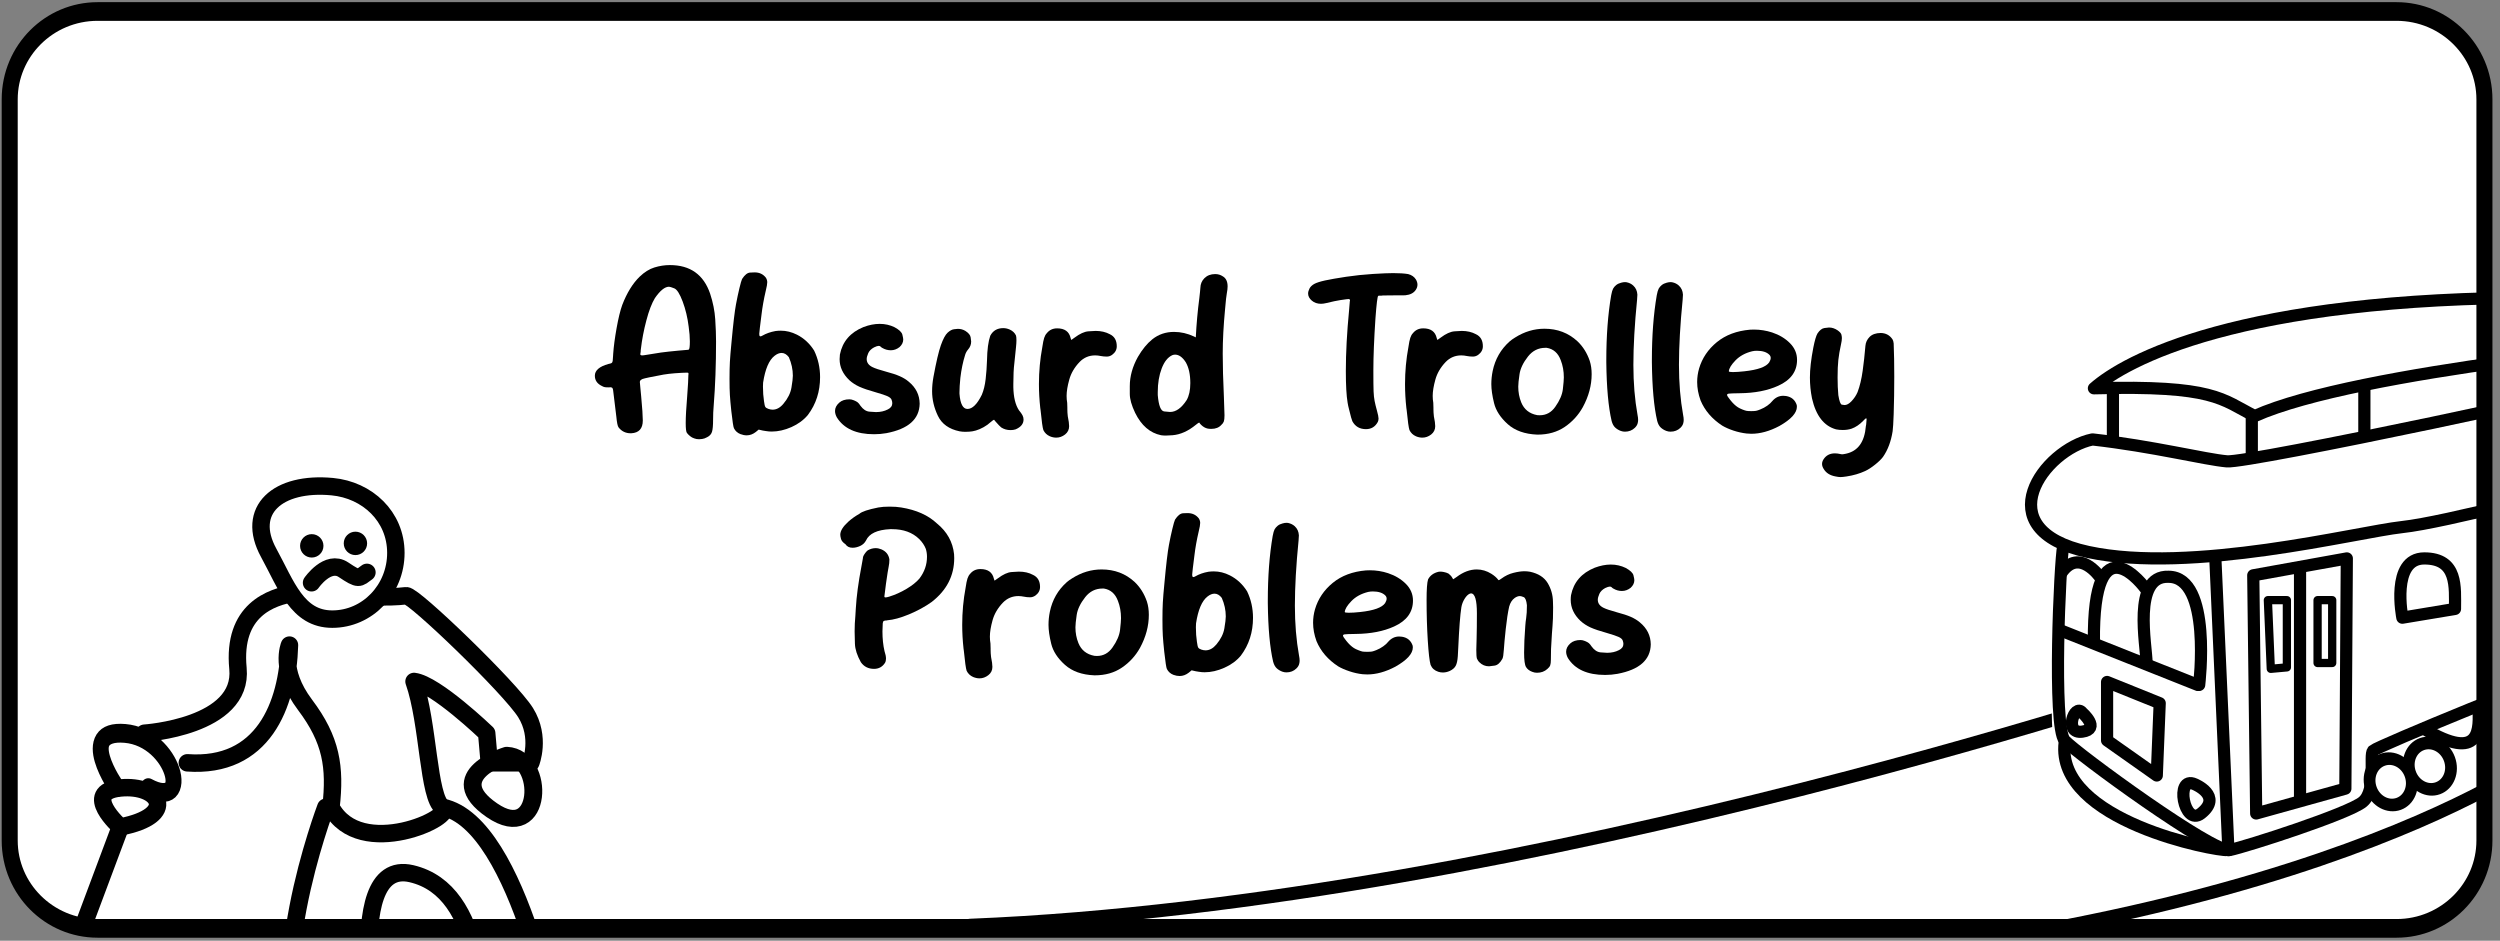 <?xml version="1.0" encoding="UTF-8" standalone="no"?>
<!DOCTYPE svg PUBLIC "-//W3C//DTD SVG 1.1//EN" "http://www.w3.org/Graphics/SVG/1.1/DTD/svg11.dtd">
<svg width="100%" height="100%" viewBox="0 0 287 108" version="1.1" xmlns="http://www.w3.org/2000/svg" xmlns:xlink="http://www.w3.org/1999/xlink" xml:space="preserve" xmlns:serif="http://www.serif.com/" style="fill-rule:evenodd;clip-rule:evenodd;stroke-linecap:round;stroke-linejoin:round;stroke-miterlimit:1.5;">
    <rect x="0" y="0" width="287" height="108" fill="#808080" stroke="none"/>
    <g transform="matrix(1,0,0,1,-412.753,-1626.86)">
        <g transform="matrix(1.033,0,0,1.698,0,0)">
            <g id="absurd-trolley-problems" transform="matrix(0.968,0,0,0.686,288.468,912.828)">
                <path d="M400,75.792C400,71.013 395.479,67.133 389.91,67.133L125.976,67.133C120.407,67.133 115.886,71.013 115.886,75.792L115.886,148.836C115.886,153.615 120.407,157.495 125.976,157.495L389.91,157.495C395.479,157.495 400,153.615 400,148.836L400,75.792Z" style="fill:white;"/>
                <clipPath id="_clip1">
                    <path d="M400,75.792C400,71.013 395.479,67.133 389.91,67.133L125.976,67.133C120.407,67.133 115.886,71.013 115.886,75.792L115.886,148.836C115.886,153.615 120.407,157.495 125.976,157.495L389.91,157.495C395.479,157.495 400,153.615 400,148.836L400,75.792Z"/>
                </clipPath>
                <g clip-path="url(#_clip1)">
                    <g id="you" transform="matrix(0.442,-9.84525e-35,0,0.256,-203.528,-350.678)">
                        <g transform="matrix(0.674,0,0,1,0.004,0)">
                            <path d="M1085.23,2025L1114.81,1946" style="fill:none;stroke:black;stroke-width:6.72px;"/>
                        </g>
                        <g transform="matrix(0.674,0,0,1,0.004,0)">
                            <path d="M1114.81,1946C1114.81,1946 1099.54,1932.52 1114.81,1931C1130.08,1929.48 1137.49,1941.66 1114.81,1946Z" style="fill:none;stroke:black;stroke-width:6.72px;"/>
                        </g>
                        <g transform="matrix(0.572,0,0,1,112.77,0)">
                            <path d="M1114.81,1930.87C1114.81,1930.87 1096.2,1908.37 1118.6,1910C1140.99,1911.63 1149.39,1940.17 1129.17,1930.87" style="fill:none;stroke:black;stroke-width:7.24px;"/>
                        </g>
                        <g transform="matrix(0.674,0,0,1,0.004,0)">
                            <path d="M1124.1,1909.92C1124.1,1909.92 1162.33,1907.48 1160.15,1885C1157.98,1862.52 1172.86,1857.47 1182,1856C1191.14,1854.53 1210.1,1858.75 1225,1857C1227.83,1856.67 1265.05,1892.46 1271,1902C1276.95,1911.54 1273,1921.32 1273,1921.32L1257,1921.32L1256,1909.92C1256,1909.92 1236.29,1890.99 1228,1890C1233.65,1905.98 1233.39,1934.89 1239,1938.43C1244.61,1941.98 1207.3,1959.38 1196,1938.43C1197.74,1922.87 1196.16,1912.48 1186,1899C1175.84,1885.52 1180,1876 1180,1876C1179.34,1899.32 1169.69,1923.41 1140.64,1921.32" style="fill:none;stroke:black;stroke-width:6.72px;"/>
                        </g>
                        <g transform="matrix(0.55,0,0,0.776,154.912,427.483)">
                            <path d="M1267,1921.32C1267,1921.32 1236.02,1931.29 1260,1948.58C1283.98,1965.88 1285.41,1922.28 1267,1921.32Z" style="fill:none;stroke:black;stroke-width:8.43px;"/>
                        </g>
                        <g transform="matrix(0.674,0,0,1,0.004,0)">
                            <path d="M1196.5,1815C1209.96,1816.28 1221,1826.43 1221,1840.5C1221,1854.57 1210.02,1866 1196.5,1866C1182.98,1866 1178.77,1852.84 1172,1840.5C1162.95,1824.02 1175.5,1813.01 1196.5,1815Z" style="fill:white;stroke:black;stroke-width:6.72px;"/>
                        </g>
                        <g transform="matrix(1.518,0,0,2.253,-1002.27,-2298.72)">
                            <circle cx="1188" cy="1836" r="2"/>
                        </g>
                        <g transform="matrix(1.518,0,0,2.253,-990.928,-2299.67)">
                            <circle cx="1188" cy="1836" r="2"/>
                        </g>
                        <g transform="matrix(0.674,0,0,1,0.004,0)">
                            <path d="M1194,1938.43C1194,1938.43 1167.42,2008.44 1188,2038C1209.11,2040.35 1216,2038 1216,2038C1216,2038 1198.31,1957.3 1227,1964C1255.69,1970.7 1253.58,2015.82 1257,2034C1283.62,2031.47 1284,2031 1284,2031C1284,2031 1269.07,1944.61 1239,1938.43" style="fill:none;stroke:black;stroke-width:6.72px;"/>
                        </g>
                        <g transform="matrix(0.674,0,0,1,0.004,0)">
                            <path d="M1188.51,1852C1188.51,1852 1194.76,1842.92 1200.84,1847C1206.92,1851.08 1206.66,1850.3 1209.85,1848" style="fill:none;stroke:rgb(2,2,0);stroke-width:6.72px;"/>
                        </g>
                    </g>
                    <g transform="matrix(1,0,0,0.858,-297.868,-1329.86)">
                        <path d="M666,1704C666,1704 588.708,1730.55 524,1733.16" style="fill:none;stroke:black;stroke-width:1.5px;"/>
                    </g>
                    <g id="one-trolley" transform="matrix(-0.249,0,0,0.144,478.353,-171.492)">
                        <g transform="matrix(0.674,0,0,1,0.004,0)">
                            <path d="M360.011,2131.95L295.133,2111.24C295.133,2111.24 293.283,2032.41 293,2023C292.717,2013.59 288.968,1974.77 286,1959.73C274.418,1955.26 224.755,1940.7 270,1912C295.52,1906.28 340.853,1900.97 350.602,1893.82C360.352,1886.67 350.642,1887.24 350.602,1878C367.391,1868.22 382.207,1853.51 443,1852.37C503.793,1851.23 633.19,1865.42 673,1883.11C712.81,1900.81 729.632,1902.87 734.414,1909.67C721.002,1911.35 720,1909.67 720,1909.67L722,1948C722,1948 774.655,1964.45 774.53,1995C770.987,2004.62 764.99,2014.13 758,2017C758.93,2027.97 759.69,2143.2 758,2151C756.31,2158.8 758.81,2190.96 708,2212C696.032,2218.86 672.801,2226.84 653,2231C636.758,2230.97 588.5,2226.58 542.22,2196C534.107,2200.37 512.104,2203.38 518.954,2188C510.894,2196.95 488.304,2197.18 489,2180C489.536,2166.77 485.313,2167.18 489,2159C477.813,2158.1 472.244,2174.12 454.785,2151.98C426.143,2149.95 427.625,2138.52 420,2127C429.826,2150.05 413.973,2160.08 403.743,2158.5C392.857,2156.82 377.741,2158 371.666,2153.92C356.428,2143.7 361.038,2125.67 360.011,2131.95Z" style="fill:white;stroke:white;stroke-width:8.34px;"/>
                        </g>
                        <g transform="matrix(0.674,0,0,1,0.004,0)">
                            <path d="M288,1962C288,1962 293.525,2102.64 297,2110C300.475,2117.36 348.677,2130.22 361,2134C373.323,2137.78 363.823,2094.4 391,2102C418.177,2109.6 540.105,2160.16 543,2163C545.895,2165.84 540.366,2189.87 550,2198C559.634,2206.13 629.79,2228.68 641,2231C652.21,2233.32 745.721,2165.08 754,2156C762.279,2146.92 757.275,2034.04 755,2023" style="fill:none;stroke:black;stroke-width:8.34px;"/>
                        </g>
                        <g transform="matrix(0.674,0,0,1,0.004,0)">
                            <path d="M350,1890C350,1890 146.796,1940.65 325,1965C412.685,1984.61 492.486,2006.61 523.294,2010C554.103,2013.39 667.376,2042.31 738,2027C808.624,2011.69 768.16,1956.81 735,1950C693.536,1954.67 658.037,1963.68 643,1965C627.963,1966.32 377.851,1913.09 359,1906C358.832,1897.59 350,1890 350,1890Z" style="fill:none;stroke:black;stroke-width:8.34px;"/>
                        </g>
                        <g transform="matrix(0.674,0,0,1,0.004,0)">
                            <path d="M334,1883C334,1883 553.815,1902.42 624,1934C646.718,1922.56 651.334,1912.77 734,1915C712.788,1896.26 635.336,1852.7 426,1853C396.632,1853 354.042,1865.16 334,1883Z" style="fill:none;stroke:black;stroke-width:8.34px;"/>
                        </g>
                        <g transform="matrix(0.674,0,0,1,0.004,0)">
                            <path d="M626,1934L626,1962" style="fill:none;stroke:black;stroke-width:8.34px;"/>
                        </g>
                        <g transform="matrix(0.674,0,0,1,0.004,0)">
                            <path d="M721,1915L721,1949.5" style="fill:none;stroke:black;stroke-width:8.34px;"/>
                        </g>
                        <g transform="matrix(0.674,0,0,1,0.004,0)">
                            <path d="M549,1915L549,1947.5" style="fill:none;stroke:black;stroke-width:8.34px;"/>
                        </g>
                        <g transform="matrix(0.674,0,0,1,0.004,0)">
                            <path d="M423,2052L459,2060C459,2060 464.936,2017.42 449,2018C433.064,2018.58 423,2033.9 423,2052Z" style="fill:none;stroke:black;stroke-width:8.34px;"/>
                        </g>
                        <g transform="matrix(0.674,0,0,1,0.004,0)">
                            <path d="M487,2066L523,2072C523,2072 531.087,2031.44 508,2031.44C484.913,2031.44 487,2051.23 487,2066Z" style="fill:none;stroke:black;stroke-width:8.34px;"/>
                        </g>
                        <g transform="matrix(0.674,0,0,1,0.004,0)">
                            <path d="M562,2189L623,2206L625,2043L561,2031.44L562,2189Z" style="fill:none;stroke:black;stroke-width:8.34px;"/>
                        </g>
                        <g transform="matrix(0.674,0,0,1,0.004,0)">
                            <path d="M593,2039L593,2197" style="fill:none;stroke:black;stroke-width:8.34px;"/>
                        </g>
                        <g transform="matrix(0.674,0,0,1,0.004,0)">
                            <rect x="571" y="2060" width="10" height="43" style="fill:none;stroke:black;stroke-width:5.66px;"/>
                        </g>
                        <g transform="matrix(0.674,0,0,1,0.004,0)">
                            <path d="M663,2118L756,2081" style="fill:none;stroke:black;stroke-width:8.34px;"/>
                        </g>
                        <g transform="matrix(0.674,0,0,1,0.004,0)">
                            <path d="M698.76,2052C698.76,2052 734.993,2002.25 734,2089" style="fill:none;stroke:black;stroke-width:8.34px;"/>
                        </g>
                        <g transform="matrix(0.674,0,0,1,0.004,0)">
                            <path d="M730,2044C730,2044 744.052,2024.03 756,2041" style="fill:none;stroke:black;stroke-width:8.34px;"/>
                        </g>
                        <g transform="matrix(0.674,0,0,1,0.004,0)">
                            <path d="M665,2186C665,2186 645.562,2193.99 660.727,2206C672.444,2215.28 678.785,2179.65 665,2186Z" style="fill:none;stroke:black;stroke-width:8.34px;"/>
                        </g>
                        <g transform="matrix(0.674,0,0,1,1.351,2)">
                            <path d="M740,2135C740,2135 727.144,2146.21 740,2148C752.856,2149.79 745.2,2128.22 740,2135Z" style="fill:none;stroke:black;stroke-width:8.34px;"/>
                        </g>
                        <g transform="matrix(0.674,0,0,1,0.004,0)">
                            <path d="M643,2231C648.994,2231.96 760.593,2211.52 754,2157.29" style="fill:none;stroke:black;stroke-width:8.34px;"/>
                        </g>
                        <g transform="matrix(0.674,0,0,1,0.004,0)">
                            <path d="M421.295,2141.42C421.295,2141.42 441.086,2163.1 444,2142.56C446.914,2122.02 445.04,2181.53 471,2133C470.179,2148.01 468.814,2171.49 508.311,2148" style="fill:none;stroke:black;stroke-width:8.34px;"/>
                        </g>
                        <g transform="matrix(0.269,0.146,-0.107,0.436,456.28,1174.27)">
                            <ellipse cx="422.5" cy="2150.62" rx="33.5" ry="34.618" style="fill:white;stroke:black;stroke-width:18.73px;"/>
                        </g>
                        <g transform="matrix(0.269,0.146,-0.107,0.436,474.349,1184.97)">
                            <ellipse cx="422.5" cy="2150.62" rx="33.5" ry="34.618" style="fill:white;stroke:black;stroke-width:18.73px;"/>
                        </g>
                        <g transform="matrix(0.674,0,0,1,0.004,0)">
                            <path d="M691,2180L725,2156L725,2116L689,2130.53L691,2180Z" style="fill:none;stroke:black;stroke-width:8.34px;"/>
                        </g>
                        <g transform="matrix(0.674,0,0,1,0.004,0)">
                            <path d="M651,2030L642,2231.06" style="fill:none;stroke:black;stroke-width:8.34px;"/>
                        </g>
                        <g transform="matrix(0.674,0,0,1,0.004,0)">
                            <path d="M662,2118C662,2118 652.972,2044 683,2044C708.028,2043 698,2091.4 698,2103" style="fill:none;stroke:black;stroke-width:8.34px;"/>
                        </g>
                        <g transform="matrix(0.674,0,0,1,0.004,0)">
                            <path d="M602,2060L615,2060L613,2107L602,2106L602,2060Z" style="fill:none;stroke:black;stroke-width:5.66px;"/>
                        </g>
                    </g>
                    <g transform="matrix(0.349,0,0,0.377,23.818,-531.72)">
                        <path d="M490.566,1700.29C490.76,1700.29 491.101,1700.27 491.588,1700.22C492.075,1700.18 492.626,1700.02 493.243,1699.75C494.054,1699.43 494.582,1698.97 494.825,1698.36C495.068,1697.76 495.19,1696.69 495.19,1695.16C495.19,1693.89 495.255,1692.68 495.385,1691.54C495.904,1686.4 496.164,1680.8 496.164,1674.71C496.164,1673.05 496.074,1671.13 495.896,1668.93C495.717,1666.74 495.158,1664.51 494.217,1662.24C492.075,1657.25 487.661,1654.76 480.976,1654.76C479.256,1654.76 477.56,1654.97 475.889,1655.38C474.218,1655.79 472.603,1656.6 471.046,1657.78C468.742,1659.56 466.827,1662.04 465.302,1665.19C464.653,1666.62 464.036,1668.63 463.452,1671.22C462.868,1673.82 462.495,1676.05 462.332,1677.92L462.284,1678.56C462.251,1679.13 462.211,1679.55 462.162,1679.81C462.113,1680.08 462,1680.26 461.821,1680.36C461.643,1680.45 461.278,1680.54 460.726,1680.62C457.773,1681.28 456.296,1682.3 456.296,1683.68C456.296,1684.89 457.075,1685.79 458.633,1686.38C458.957,1686.53 459.266,1686.63 459.558,1686.67C459.85,1686.71 460.272,1686.73 460.823,1686.73L461.505,1686.7L461.846,1686.77C462.105,1686.83 462.267,1687.13 462.332,1687.66L463.355,1694.34C463.549,1695.95 463.793,1696.89 464.085,1697.17L464.133,1697.23C465.139,1698.23 466.454,1698.73 468.076,1698.73L468.271,1698.73C470.802,1698.62 472.068,1697.51 472.068,1695.39C472.068,1694.22 471.889,1692.12 471.533,1689.09L471.289,1687.05L471.094,1685.33C471.094,1685.16 471.159,1685.02 471.289,1684.9C471.419,1684.79 471.646,1684.66 471.971,1684.54C472.62,1684.35 474.924,1683.97 478.883,1683.39C479.986,1683.24 481.236,1683.13 482.631,1683.04C484.416,1682.94 485.747,1682.88 486.623,1682.88C486.85,1682.88 486.988,1682.91 487.036,1682.96C487.085,1683.02 487.11,1683.12 487.11,1683.27L487.061,1683.46C487.061,1684.39 486.931,1686.25 486.671,1689.02C486.347,1692.1 486.185,1694.44 486.185,1696.06C486.185,1697.5 486.314,1698.36 486.574,1698.63C486.834,1698.91 487.174,1699.18 487.596,1699.46C488.018,1699.74 488.473,1699.94 488.959,1700.06C489.446,1700.21 489.982,1700.29 490.566,1700.29ZM471.873,1678.37C471.451,1678.37 471.24,1678.26 471.24,1678.05C471.24,1677.94 471.265,1677.83 471.313,1677.7C471.362,1677.57 471.386,1677.35 471.386,1677.03L471.435,1676.71C471.792,1674.27 472.392,1671.78 473.236,1669.24C474.08,1666.69 475.021,1664.74 476.06,1663.38C477.78,1661.41 479.321,1660.42 480.684,1660.42C480.944,1660.42 481.52,1660.56 482.412,1660.84C483.305,1661.11 484.229,1662.27 485.187,1664.3C486.144,1666.34 486.801,1668.53 487.158,1670.86C487.418,1672.32 487.548,1673.61 487.548,1674.71C487.548,1675.98 487.434,1676.69 487.207,1676.84C487.11,1676.9 486.915,1676.93 486.623,1676.93L483.848,1677.12C481.479,1677.3 479.556,1677.46 478.08,1677.62C476.603,1677.78 474.729,1678.02 472.457,1678.33L471.873,1678.37Z" style="fill-rule:nonzero;"/>
                        <path d="M506.24,1699.27C507.311,1699.27 508.317,1698.97 509.258,1698.38L510.183,1697.77C511.254,1697.99 512.049,1698.11 512.568,1698.15C513.217,1698.24 513.85,1698.28 514.467,1698.28C516.576,1698.28 518.742,1697.89 520.965,1697.11C523.188,1696.32 524.997,1695.26 526.393,1693.92C529.054,1691.1 530.384,1687.82 530.384,1684.06C530.384,1681.58 529.735,1679.27 528.437,1677.12C526.977,1675.28 525.095,1673.89 522.791,1672.96C521.038,1672.26 519.27,1671.91 517.485,1671.91C516.901,1671.91 516.316,1671.94 515.732,1672C514.077,1672.24 512.633,1672.64 511.4,1673.21C511.108,1673.34 510.897,1673.4 510.767,1673.4C510.702,1673.4 510.621,1673.38 510.524,1673.32C510.426,1673.27 510.378,1673.06 510.378,1672.7C510.41,1672.22 510.654,1670.57 511.108,1667.77C511.4,1665.78 511.87,1663.68 512.519,1661.47C512.844,1660.43 513.006,1659.69 513.006,1659.25C513.006,1658.84 512.86,1658.45 512.568,1658.07C511.66,1657.13 510.426,1656.67 508.869,1656.67C508.771,1656.67 508.276,1656.68 507.384,1656.72C506.492,1656.75 505.607,1657.31 504.731,1658.39C504.536,1658.7 504.244,1659.51 503.855,1660.79C503.465,1662.07 503.092,1663.47 502.735,1664.97C502.313,1666.69 501.81,1670.07 501.226,1675.12C500.967,1677.22 500.796,1678.87 500.715,1680.07C500.634,1681.27 500.593,1682.74 500.593,1684.48C500.593,1686.26 500.634,1687.68 500.715,1688.74C500.796,1689.8 500.95,1691.18 501.177,1692.87C501.567,1695.63 501.859,1697.15 502.054,1697.42C502.508,1698.14 503.222,1698.65 504.196,1698.95C504.909,1699.16 505.591,1699.27 506.24,1699.27ZM514.759,1692.56C514.337,1692.56 513.874,1692.49 513.371,1692.35C512.868,1692.21 512.536,1692.04 512.373,1691.84C512.211,1691.64 512.065,1691.13 511.935,1690.33C511.708,1689.18 511.595,1687.91 511.595,1686.51C511.595,1686.13 511.611,1685.79 511.643,1685.49C512.325,1681.95 513.574,1679.62 515.392,1678.49C516.203,1677.98 516.982,1677.73 517.728,1677.73C518.604,1677.73 519.399,1678.1 520.113,1678.84C520.989,1680.43 521.428,1682.05 521.428,1683.68C521.428,1684.32 521.273,1685.36 520.965,1686.8C520.657,1688.24 519.773,1689.65 518.312,1691.03C517.241,1692.05 516.057,1692.56 514.759,1692.56Z" style="fill-rule:nonzero;"/>
                        <path d="M548.152,1698.98C549.515,1698.98 550.862,1698.89 552.192,1698.7C559.397,1697.61 563.047,1695.05 563.145,1691C563.112,1688.71 561.912,1686.79 559.543,1685.24C558.731,1684.69 557.75,1684.21 556.598,1683.81C555.445,1683.4 553.912,1683 551.997,1682.6C549.921,1682.15 548.476,1681.77 547.665,1681.45C546.367,1680.96 545.718,1680.25 545.718,1679.32C545.718,1678.92 545.888,1678.41 546.229,1677.79C546.57,1677.18 547.211,1676.67 548.152,1676.27C548.833,1676.01 549.336,1675.88 549.661,1675.88C549.953,1675.88 550.164,1675.95 550.294,1676.08C550.424,1676.2 550.618,1676.32 550.878,1676.43C551.754,1676.83 552.679,1677.03 553.653,1677.03C554.691,1677.03 555.648,1676.75 556.525,1676.2C557.336,1675.61 557.741,1674.94 557.741,1674.2C557.741,1673.99 557.644,1673.57 557.449,1672.94C557.255,1672.32 556.411,1671.67 554.918,1671.02C553.393,1670.42 551.754,1670.13 550.002,1670.13C548.314,1670.13 546.546,1670.4 544.696,1670.95C540.347,1672.35 537.751,1674.75 536.907,1678.14C536.842,1678.55 536.81,1678.95 536.81,1679.35C536.81,1681.41 537.881,1683.24 540.023,1684.86C540.964,1685.54 542.059,1686.1 543.308,1686.56C544.558,1687.01 546.383,1687.51 548.785,1688.04C550.57,1688.44 551.827,1688.78 552.557,1689.04C553.287,1689.31 553.734,1689.61 553.896,1689.95C554.058,1690.29 554.139,1690.59 554.139,1690.87C554.139,1691.57 553.653,1692.11 552.679,1692.49C551.543,1692.96 550.245,1693.19 548.785,1693.19C548.46,1693.19 547.746,1693.15 546.643,1693.08C545.539,1693.01 544.55,1692.49 543.673,1691.54C543.349,1691.13 543.049,1690.84 542.773,1690.66C542.497,1690.48 542.083,1690.3 541.532,1690.12C540.98,1689.94 540.493,1689.85 540.071,1689.85C538.643,1689.85 537.524,1690.14 536.713,1690.71C535.771,1691.37 535.301,1692.1 535.301,1692.9C535.301,1693.44 535.496,1693.99 535.885,1694.56C538.189,1697.51 542.278,1698.98 548.152,1698.98Z" style="fill-rule:nonzero;"/>
                        <path d="M578.138,1698.35C578.397,1698.35 578.843,1698.34 579.476,1698.31C580.109,1698.29 580.823,1698.19 581.618,1698.01C582.413,1697.83 583.265,1697.54 584.174,1697.14C585.082,1696.73 585.861,1696.29 586.51,1695.8C587.094,1695.4 587.468,1695.2 587.63,1695.2L587.679,1695.23C587.743,1695.33 587.938,1695.53 588.263,1695.8C589.009,1696.48 589.577,1696.95 589.966,1697.2C590.875,1697.67 591.897,1697.9 593.033,1697.9C593.617,1697.9 594.169,1697.84 594.688,1697.71C596.441,1697.12 597.317,1696.26 597.317,1695.13C597.317,1694.75 597.203,1694.38 596.976,1694.04C596.749,1693.68 596.359,1693.25 595.808,1692.72C594.639,1691.32 594.023,1689.3 593.958,1686.67L593.958,1685.81C593.958,1683.58 594.072,1681.77 594.299,1680.37C594.299,1680.18 594.477,1678.8 594.834,1676.24C594.932,1675.49 594.98,1674.9 594.98,1674.45C594.98,1673.84 594.932,1673.41 594.834,1673.18C594.445,1672.5 593.763,1671.98 592.79,1671.62C592.076,1671.37 591.362,1671.24 590.648,1671.24C588.668,1671.24 587.24,1671.91 586.364,1673.24C585.715,1674.73 585.358,1676.88 585.293,1679.7C585.228,1681.34 585.082,1682.95 584.855,1684.54C584.628,1686.13 584.206,1687.51 583.59,1688.67C582.064,1691.13 580.49,1692.37 578.868,1692.37C577.375,1692.37 576.499,1691.04 576.239,1688.39L576.239,1688.01C576.239,1687.05 576.337,1685.8 576.531,1684.25C576.856,1682.07 577.375,1680.07 578.089,1678.27C578.284,1677.74 578.608,1677.26 579.062,1676.84C579.744,1676.22 580.085,1675.52 580.085,1674.74C580.085,1674.59 580.028,1674.23 579.914,1673.64C579.801,1673.06 579.225,1672.5 578.186,1671.97C577.44,1671.61 576.612,1671.43 575.704,1671.43C575.541,1671.43 575.128,1671.46 574.462,1671.53C573.797,1671.59 573.091,1671.89 572.345,1672.43C571.599,1672.97 570.86,1674.06 570.13,1675.69C569.4,1677.33 568.58,1680.11 567.672,1684.03C567.38,1685.32 567.234,1686.55 567.234,1687.72C567.234,1689.92 567.875,1692.08 569.156,1694.19C570.438,1696.3 572.815,1697.65 576.288,1698.22C576.872,1698.3 577.489,1698.35 578.138,1698.35Z" style="fill-rule:nonzero;"/>
                        <path d="M608.075,1699.87C609.113,1699.87 610.079,1699.6 610.971,1699.05C611.863,1698.49 612.31,1697.77 612.31,1696.88C612.31,1696.27 612.164,1695.41 611.872,1694.31C611.774,1693.65 611.726,1693.02 611.726,1692.43L611.726,1692.02C611.726,1691.59 611.709,1691.18 611.677,1690.77C611.547,1690.18 611.482,1689.58 611.482,1688.96C611.482,1687.79 611.774,1686.37 612.358,1684.7C612.942,1683.02 614.078,1681.48 615.766,1680.08C617.161,1678.94 618.865,1678.37 620.877,1678.37C621.461,1678.37 622.07,1678.42 622.702,1678.53C623.335,1678.63 624.009,1678.68 624.723,1678.68C625.307,1678.68 625.875,1678.54 626.426,1678.24C627.465,1677.64 627.984,1676.89 627.984,1675.98C627.984,1674.45 627.221,1673.4 625.696,1672.83C624.366,1672.26 622.808,1671.97 621.023,1671.97C620.699,1671.97 619.895,1672.01 618.613,1672.08C617.332,1672.16 615.831,1672.7 614.111,1673.72L613.04,1674.33C613.007,1674.33 612.975,1674.28 612.942,1674.18C612.91,1674.09 612.861,1673.97 612.796,1673.82C612.31,1672.14 610.833,1671.3 608.367,1671.3C606.939,1671.3 605.803,1671.73 604.959,1672.58C604.602,1672.87 604.318,1673.28 604.107,1673.79C603.896,1674.29 603.694,1675.09 603.499,1676.17C602.753,1679.33 602.379,1682.57 602.379,1685.87C602.379,1687.93 602.525,1690.01 602.817,1692.11L602.915,1692.65C603.272,1695.56 603.58,1697.31 603.84,1697.9C604.294,1698.64 605.008,1699.18 605.981,1699.52C606.695,1699.76 607.393,1699.87 608.075,1699.87Z" style="fill-rule:nonzero;"/>
                        <path d="M644.145,1699.33C644.632,1699.33 645.362,1699.3 646.336,1699.24C648.932,1699.07 651.496,1698.15 654.027,1696.5C654.611,1696.12 654.968,1695.93 655.098,1695.93L655.146,1695.96C655.276,1696.15 655.503,1696.36 655.828,1696.6C656.444,1697.06 657.11,1697.36 657.824,1697.49C658.116,1697.55 658.538,1697.58 659.089,1697.58C660.517,1697.58 661.621,1697.23 662.399,1696.53C662.789,1696.26 663.057,1695.96 663.203,1695.64C663.349,1695.32 663.422,1694.78 663.422,1694.02C663.422,1693.26 663.373,1692.09 663.276,1690.52C663.243,1690.14 663.227,1689.74 663.227,1689.31C662.967,1684.86 662.838,1681.06 662.838,1677.92C662.838,1674.44 663.097,1670.55 663.616,1666.25C663.844,1664.1 664.038,1662.71 664.201,1662.06C664.363,1661.41 664.444,1660.84 664.444,1660.33C664.444,1659.06 663.908,1658.17 662.838,1657.69C662.124,1657.31 661.296,1657.11 660.355,1657.11C658.895,1657.11 657.71,1657.48 656.801,1658.2C655.958,1658.88 655.52,1659.71 655.487,1660.71C655.455,1660.92 655.414,1661.28 655.365,1661.79C655.317,1662.3 655.244,1662.83 655.146,1663.38C654.595,1666.71 654.205,1670.14 653.978,1673.66L653.394,1673.43C651.252,1672.63 649.062,1672.23 646.822,1672.23C644.096,1672.23 641.711,1672.87 639.667,1674.17C637.947,1675.27 636.373,1676.8 634.945,1678.75C633.16,1681.29 632.268,1683.85 632.268,1686.41L632.268,1688.45C632.268,1689.79 632.852,1691.43 634.02,1693.38C636.065,1696.69 638.904,1698.64 642.539,1699.24C642.993,1699.3 643.529,1699.33 644.145,1699.33ZM645.508,1693.16C645.346,1693.16 644.705,1693.11 643.585,1693.02C642.466,1692.92 641.76,1691.5 641.468,1688.74L641.468,1687.97C641.468,1685.64 641.898,1683.58 642.758,1681.79C643.618,1679.99 644.794,1678.83 646.287,1678.3C646.579,1678.22 646.871,1678.17 647.163,1678.17C648.429,1678.17 649.597,1678.83 650.668,1680.15C651.674,1681.53 652.177,1683.35 652.177,1685.62C652.177,1687.47 651.771,1688.95 650.96,1690.07C649.273,1692.13 647.455,1693.16 645.508,1693.16Z" style="fill-rule:nonzero;"/>
                        <path d="M709.958,1697.65C711.71,1697.65 713.008,1697.02 713.852,1695.77C714.014,1695.49 714.096,1695.2 714.096,1694.88C714.096,1694.5 713.925,1693.82 713.584,1692.84C713.244,1691.87 712.984,1691.02 712.806,1690.3C712.627,1689.58 712.514,1688.74 712.465,1687.78C712.416,1686.83 712.392,1684.99 712.392,1682.28C712.392,1678.72 712.619,1674.21 713.073,1668.76C713.43,1664.88 713.739,1662.89 713.998,1662.81C714.096,1662.77 714.258,1662.75 714.485,1662.75L715.118,1662.75C715.215,1662.72 715.329,1662.71 715.459,1662.71L718.039,1662.68C720.57,1662.68 721.957,1662.68 722.201,1662.67C722.444,1662.65 722.695,1662.65 722.955,1662.65C724.545,1662.52 725.681,1662.05 726.362,1661.22C726.719,1660.79 726.898,1660.35 726.898,1659.88C726.898,1659.46 726.736,1659.01 726.411,1658.55C725.859,1657.83 724.999,1657.35 723.831,1657.11C722.533,1656.94 720.894,1656.86 718.915,1656.86C717.487,1656.86 715.264,1656.93 712.246,1657.08C709.228,1657.23 706.307,1657.48 703.484,1657.81C700.466,1658.17 698.137,1658.5 696.498,1658.78C694.86,1659.07 693.675,1659.37 692.945,1659.69C692.215,1660.01 691.696,1660.41 691.387,1660.88C691.079,1661.36 690.925,1661.8 690.925,1662.2C690.925,1662.88 691.33,1663.5 692.142,1664.05C692.953,1664.6 693.959,1664.88 695.16,1664.88C695.711,1664.88 696.296,1664.81 696.912,1664.69C698.892,1664.3 700.417,1664.05 701.488,1663.92C703.078,1663.73 703.987,1663.64 704.214,1663.64C704.538,1663.64 704.701,1663.75 704.701,1663.99L704.701,1664.1C704.701,1664.13 704.684,1664.16 704.652,1664.18C704.62,1664.73 704.538,1665.51 704.409,1666.53C703.695,1672.38 703.338,1677.7 703.338,1682.47C703.338,1686.16 703.532,1688.92 703.922,1690.74C704.019,1691.25 704.181,1691.85 704.409,1692.52C704.928,1694.24 705.285,1695.26 705.48,1695.58C706.421,1696.96 707.913,1697.65 709.958,1697.65Z" style="fill-rule:nonzero;"/>
                        <path d="M728.504,1699.87C729.543,1699.87 730.508,1699.6 731.401,1699.05C732.293,1698.49 732.739,1697.77 732.739,1696.88C732.739,1696.27 732.593,1695.41 732.301,1694.31C732.204,1693.65 732.155,1693.02 732.155,1692.43L732.155,1692.02C732.155,1691.59 732.139,1691.18 732.106,1690.77C731.977,1690.18 731.912,1689.58 731.912,1688.96C731.912,1687.79 732.204,1686.37 732.788,1684.7C733.372,1683.02 734.508,1681.48 736.195,1680.08C737.591,1678.94 739.295,1678.37 741.307,1678.37C741.891,1678.37 742.499,1678.42 743.132,1678.53C743.765,1678.63 744.438,1678.68 745.152,1678.68C745.736,1678.68 746.304,1678.54 746.856,1678.24C747.894,1677.64 748.414,1676.89 748.414,1675.98C748.414,1674.45 747.651,1673.4 746.126,1672.83C744.795,1672.26 743.238,1671.97 741.453,1671.97C741.128,1671.97 740.325,1672.01 739.043,1672.08C737.761,1672.16 736.26,1672.7 734.54,1673.72L733.469,1674.33C733.437,1674.33 733.405,1674.28 733.372,1674.18C733.34,1674.09 733.291,1673.97 733.226,1673.82C732.739,1672.14 731.263,1671.3 728.796,1671.3C727.368,1671.3 726.233,1671.73 725.389,1672.58C725.032,1672.87 724.748,1673.28 724.537,1673.79C724.326,1674.29 724.123,1675.09 723.929,1676.17C723.182,1679.33 722.809,1682.57 722.809,1685.87C722.809,1687.93 722.955,1690.01 723.247,1692.11L723.344,1692.65C723.701,1695.56 724.01,1697.31 724.269,1697.9C724.724,1698.64 725.438,1699.18 726.411,1699.52C727.125,1699.76 727.823,1699.87 728.504,1699.87Z" style="fill-rule:nonzero;"/>
                        <path d="M766.433,1699.08C769.906,1699.08 772.883,1698.4 775.366,1697.06C777.848,1695.71 779.82,1694 781.28,1691.92C783.227,1689.08 784.201,1686.19 784.201,1683.27C784.201,1681.99 783.99,1680.84 783.568,1679.8C782.692,1677.76 781.345,1676.05 779.528,1674.68C776.542,1672.49 772.924,1671.4 768.672,1671.4C765.297,1671.4 762.085,1672.16 759.034,1673.69C758.288,1674.05 757.687,1674.39 757.233,1674.71C754.312,1676.77 752.446,1679.35 751.635,1682.47C751.343,1683.62 751.197,1684.75 751.197,1685.87C751.197,1687.25 751.497,1688.91 752.098,1690.85C752.698,1692.79 754.191,1694.62 756.576,1696.33C758.961,1698.03 762.198,1698.95 766.287,1699.08L766.433,1699.08ZM767.115,1694.02L766.287,1693.99C763.724,1693.61 761.971,1692.49 761.03,1690.65C760.381,1689.37 760.056,1688.01 760.056,1686.54C760.056,1685.86 760.194,1684.78 760.47,1683.3C760.746,1681.81 761.679,1680.26 763.269,1678.65C764.762,1677.15 766.66,1676.39 768.965,1676.39L769.403,1676.39C771.609,1676.67 773.151,1677.74 774.027,1679.61C774.709,1680.99 775.049,1682.49 775.049,1684.12C775.049,1684.7 774.944,1685.72 774.733,1687.18C774.522,1688.64 773.686,1690.19 772.226,1691.82C770.928,1693.29 769.224,1694.02 767.115,1694.02Z" style="fill-rule:nonzero;"/>
                        <path d="M795.153,1698.31C796.451,1698.31 797.539,1697.97 798.415,1697.3C798.967,1696.87 799.291,1696.42 799.388,1695.93C799.453,1695.72 799.486,1695.48 799.486,1695.23C799.486,1694.85 799.421,1694.41 799.291,1693.92C798.382,1689.91 797.928,1685.57 797.928,1680.88C797.928,1675.98 798.334,1670.29 799.145,1663.8C799.21,1663.22 799.242,1662.79 799.242,1662.49C799.177,1661.52 798.723,1660.72 797.879,1660.11C797.295,1659.68 796.565,1659.39 795.689,1659.25L795.202,1659.21C794.78,1659.21 794.342,1659.27 793.888,1659.37C793.239,1659.5 792.695,1659.71 792.257,1659.99C791.819,1660.28 791.486,1660.59 791.259,1660.92C791.032,1661.25 790.821,1661.82 790.626,1662.65C789.555,1667.61 789.02,1673.27 789.02,1679.61L789.02,1680.18C789.117,1686.76 789.701,1691.87 790.772,1695.51C791.032,1696.28 791.421,1696.85 791.941,1697.23C792.46,1697.61 793.076,1697.91 793.79,1698.12C794.245,1698.25 794.699,1698.31 795.153,1698.31Z" style="fill-rule:nonzero;"/>
                        <path d="M810.146,1698.31C811.444,1698.31 812.531,1697.97 813.408,1697.3C813.959,1696.87 814.284,1696.42 814.381,1695.93C814.446,1695.72 814.479,1695.48 814.479,1695.23C814.479,1694.85 814.414,1694.41 814.284,1693.92C813.375,1689.91 812.921,1685.57 812.921,1680.88C812.921,1675.98 813.327,1670.29 814.138,1663.8C814.203,1663.22 814.235,1662.79 814.235,1662.49C814.17,1661.52 813.716,1660.72 812.872,1660.11C812.288,1659.68 811.558,1659.39 810.682,1659.25L810.195,1659.21C809.773,1659.21 809.335,1659.27 808.881,1659.37C808.232,1659.5 807.688,1659.71 807.25,1659.99C806.812,1660.28 806.479,1660.59 806.252,1660.92C806.025,1661.25 805.814,1661.82 805.619,1662.65C804.548,1667.61 804.013,1673.27 804.013,1679.61L804.013,1680.18C804.11,1686.76 804.694,1691.87 805.765,1695.51C806.025,1696.28 806.414,1696.85 806.933,1697.23C807.453,1697.61 808.069,1697.91 808.783,1698.12C809.238,1698.25 809.692,1698.31 810.146,1698.31Z" style="fill-rule:nonzero;"/>
                        <path d="M836.724,1698.86C839.678,1698.86 842.761,1698.18 845.973,1696.82C849.803,1695.1 851.717,1693.42 851.717,1691.79L851.669,1691.35C851.117,1690.01 849.949,1689.23 848.164,1688.99C847.839,1688.95 847.531,1688.93 847.239,1688.93C845.844,1688.93 844.643,1689.38 843.637,1690.3C843.247,1690.7 842.696,1691.1 841.982,1691.51C841.268,1691.91 840.505,1692.24 839.694,1692.49C839.11,1692.68 838.639,1692.81 838.282,1692.86C837.925,1692.91 837.406,1692.94 836.724,1692.94C835.978,1692.94 835.443,1692.91 835.118,1692.86C834.794,1692.81 834.347,1692.69 833.779,1692.51C833.212,1692.33 832.733,1692.14 832.343,1691.95C831.5,1691.53 830.656,1690.89 829.812,1690.04C829.098,1689.34 828.741,1688.9 828.741,1688.71C828.741,1688.54 828.92,1688.42 829.277,1688.37C829.634,1688.32 830.867,1688.28 832.976,1688.26C837.877,1688.22 842.063,1687.57 845.535,1686.32C849.689,1684.84 851.766,1682.58 851.766,1679.54C851.766,1677.87 850.987,1676.41 849.429,1675.17C847.872,1673.93 845.925,1673 843.588,1672.38C841.641,1671.88 839.645,1671.62 837.601,1671.62C837.146,1671.62 836.708,1671.63 836.286,1671.65C831.905,1671.95 828.271,1673.04 825.382,1674.91C822.494,1676.79 820.547,1679.09 819.541,1681.8C819.119,1682.97 818.908,1684.15 818.908,1685.33C818.908,1686.9 819.282,1688.5 820.028,1690.14C821.423,1692.79 823.792,1694.98 827.135,1696.72C828.173,1697.21 829.415,1697.65 830.859,1698.03C832.303,1698.41 833.739,1698.66 835.167,1698.79C835.686,1698.83 836.205,1698.86 836.724,1698.86ZM830.64,1682.73C829.796,1682.73 829.358,1682.66 829.325,1682.53C829.39,1681.77 830.121,1680.82 831.516,1679.67C832.911,1678.53 834.745,1677.73 837.017,1677.29C837.503,1677.2 838.006,1677.16 838.526,1677.16C840.408,1677.16 841.787,1677.51 842.663,1678.21C842.955,1678.44 843.101,1678.72 843.101,1679.03C843.101,1679.37 842.939,1679.76 842.615,1680.18C841.609,1681.37 838.866,1682.15 834.388,1682.53C832.895,1682.66 831.646,1682.73 830.64,1682.73Z" style="fill-rule:nonzero;"/>
                        <path d="M866.077,1710.18C866.499,1710.18 867.148,1710.13 868.025,1710.02C870.296,1709.75 872.357,1709.27 874.207,1708.59C875.18,1708.23 876.259,1707.67 877.444,1706.92C878.628,1706.17 879.496,1705.49 880.048,1704.9C881.638,1703.08 882.693,1700.84 883.212,1698.19C883.342,1697.44 883.455,1695.97 883.553,1693.76C883.683,1690.58 883.748,1687.29 883.748,1683.87C883.748,1682.22 883.731,1680.69 883.699,1679.29L883.553,1675.25C883.488,1674.76 883.358,1674.4 883.163,1674.17C882.255,1673.09 880.957,1672.53 879.269,1672.51C877.679,1672.53 876.47,1672.87 875.643,1673.53C874.815,1674.19 874.353,1674.97 874.255,1675.88L874.207,1676.3C874.012,1678.21 873.728,1680.24 873.355,1682.39C872.982,1684.54 872.422,1686.4 871.675,1687.97C871.189,1688.87 870.507,1689.67 869.631,1690.39C868.852,1691.03 868.106,1691.35 867.392,1691.35C867.262,1691.35 866.97,1691.32 866.516,1691.25C866.061,1691.19 865.672,1690.36 865.347,1688.77C865.185,1687.39 865.104,1685.85 865.104,1684.16C865.104,1682.29 865.185,1680.76 865.347,1679.58C865.509,1678.39 865.802,1677.03 866.223,1675.5C866.418,1674.85 866.516,1674.29 866.516,1673.85C866.516,1673.62 866.467,1673.32 866.369,1672.97C866.272,1672.62 865.866,1672.25 865.153,1671.84C864.244,1671.34 863.287,1671.08 862.281,1671.08C862.053,1671.08 861.542,1671.13 860.747,1671.22C859.952,1671.32 859.198,1671.79 858.484,1672.64C858.029,1673.26 857.575,1674.49 857.121,1676.33C856.374,1679.38 856.001,1681.99 856.001,1684.16C856.001,1685.98 856.228,1687.79 856.683,1689.6C857.981,1694.14 860.625,1696.84 864.617,1697.71C865.266,1697.82 865.996,1697.87 866.808,1697.87C867.911,1697.87 868.885,1697.75 869.728,1697.52C871.059,1697.14 872.324,1696.46 873.525,1695.48L873.72,1695.32C874.109,1694.98 874.369,1694.81 874.499,1694.81C874.596,1694.81 874.645,1694.91 874.645,1695.1C874.645,1695.38 874.596,1695.83 874.499,1696.47L874.401,1696.88C873.979,1701 871.805,1703.39 867.878,1704.07C867.229,1704.18 866.791,1704.23 866.564,1704.23C866.402,1704.23 866.24,1704.21 866.077,1704.17C865.396,1704.04 864.779,1703.98 864.228,1703.98C862.573,1703.98 861.323,1704.5 860.479,1705.54C860.155,1705.94 859.993,1706.34 859.993,1706.75C859.993,1707.19 860.187,1707.65 860.577,1708.11C861.356,1709.13 862.654,1709.77 864.471,1710.02C865.088,1710.13 865.623,1710.18 866.077,1710.18Z" style="fill-rule:nonzero;"/>
                        <g transform="matrix(1,0,0,1,0,2.277)">
                            <path d="M548.128,1758.04C549.685,1758.04 550.886,1757.52 551.73,1756.48C551.957,1756.18 552.07,1755.81 552.07,1755.37C552.07,1754.84 551.908,1754.19 551.584,1753.42C551.129,1751.86 550.902,1750.14 550.902,1748.27C550.902,1747.57 550.935,1746.86 551,1746.14C551.032,1745.8 551.162,1745.59 551.389,1745.5C551.616,1745.42 551.941,1745.38 552.363,1745.38C552.395,1745.36 552.444,1745.34 552.509,1745.34C554.488,1745.22 556.865,1744.7 559.64,1743.79C562.415,1742.87 564.889,1741.8 567.063,1740.57C572.028,1737.52 574.511,1733.69 574.511,1729.09L574.462,1728.07C574.041,1724.87 572.158,1722.18 568.816,1720.02C565.96,1717.88 562.049,1716.49 557.084,1715.85C555.981,1715.7 554.699,1715.63 553.239,1715.63C551.778,1715.63 550.545,1715.7 549.539,1715.85C546.197,1716.38 544.12,1716.93 543.308,1717.51C541.945,1718.12 540.728,1718.81 539.658,1719.58C537.905,1720.85 537.029,1721.98 537.029,1722.98C537.029,1723.23 537.11,1723.6 537.272,1724.08C537.435,1724.55 537.921,1725.02 538.733,1725.46C539.252,1726.08 540.031,1726.38 541.069,1726.38C541.881,1726.38 542.716,1726.22 543.576,1725.91C544.436,1725.59 545.077,1725.11 545.499,1724.47C546.537,1722.67 549.182,1721.68 553.433,1721.52L554.066,1721.52C557.798,1721.52 560.768,1722.38 562.974,1724.09C563.98,1724.88 564.711,1725.74 565.165,1726.67C565.425,1727.33 565.554,1728.02 565.554,1728.74C565.554,1730.8 564.727,1732.69 563.072,1734.43C562.098,1735.34 560.686,1736.24 558.837,1737.12C556.987,1738 555.072,1738.68 553.093,1739.17C552.541,1739.3 552.152,1739.36 551.924,1739.36C551.665,1739.36 551.535,1739.28 551.535,1739.11C551.535,1738.92 551.713,1737.79 552.07,1735.74C552.492,1733.38 552.784,1731.91 552.947,1731.33C553.109,1730.75 553.19,1730.11 553.19,1729.41C552.93,1728.17 552.054,1727.31 550.561,1726.8C549.912,1726.59 549.28,1726.48 548.663,1726.48C547.787,1726.48 546.927,1726.67 546.083,1727.05C545.856,1727.18 545.613,1727.38 545.353,1727.64C545.093,1727.9 544.882,1728.16 544.72,1728.4C544.558,1728.65 544.477,1728.85 544.477,1729.02L544.477,1729.09L543.99,1731.25C542.984,1735.41 542.367,1739.08 542.14,1742.26L541.994,1744.17C541.832,1745.5 541.751,1746.87 541.751,1748.27C541.751,1748.97 541.783,1750.04 541.848,1751.49C541.913,1752.93 542.562,1754.53 543.795,1756.29C544.801,1757.45 546.245,1758.04 548.128,1758.04Z" style="fill-rule:nonzero;"/>
                            <path d="M582.835,1760.52C583.874,1760.52 584.839,1760.24 585.731,1759.69C586.624,1759.14 587.07,1758.42 587.07,1757.53C587.07,1756.91 586.924,1756.06 586.632,1754.95C586.535,1754.3 586.486,1753.67 586.486,1753.08L586.486,1752.66C586.486,1752.24 586.47,1751.82 586.437,1751.42C586.307,1750.83 586.243,1750.22 586.243,1749.61C586.243,1748.44 586.535,1747.02 587.119,1745.34C587.703,1743.67 588.839,1742.13 590.526,1740.73C591.922,1739.59 593.625,1739.01 595.637,1739.01C596.222,1739.01 596.83,1739.07 597.463,1739.17C598.096,1739.28 598.769,1739.33 599.483,1739.33C600.067,1739.33 600.635,1739.18 601.187,1738.89C602.225,1738.29 602.744,1737.54 602.744,1736.63C602.744,1735.1 601.982,1734.05 600.457,1733.48C599.126,1732.9 597.568,1732.62 595.783,1732.62C595.459,1732.62 594.656,1732.66 593.374,1732.73C592.092,1732.8 590.591,1733.35 588.871,1734.37L587.8,1734.97C587.768,1734.97 587.735,1734.92 587.703,1734.83C587.67,1734.73 587.622,1734.61 587.557,1734.46C587.07,1732.79 585.593,1731.95 583.127,1731.95C581.699,1731.95 580.563,1732.38 579.72,1733.22C579.363,1733.52 579.079,1733.92 578.868,1734.43C578.657,1734.94 578.454,1735.74 578.259,1736.82C577.513,1739.98 577.14,1743.21 577.14,1746.52C577.14,1748.58 577.286,1750.66 577.578,1752.76L577.675,1753.3C578.032,1756.2 578.34,1757.95 578.6,1758.55C579.054,1759.29 579.768,1759.83 580.742,1760.17C581.456,1760.4 582.154,1760.52 582.835,1760.52Z" style="fill-rule:nonzero;"/>
                            <path d="M620.764,1759.73C624.236,1759.73 627.214,1759.05 629.696,1757.7C632.179,1756.36 634.15,1754.64 635.611,1752.57C637.558,1749.72 638.532,1746.84 638.532,1743.91C638.532,1742.64 638.321,1741.48 637.899,1740.44C637.023,1738.41 635.676,1736.7 633.858,1735.32C630.873,1733.14 627.254,1732.05 623.003,1732.05C619.628,1732.05 616.415,1732.81 613.365,1734.34C612.619,1734.7 612.018,1735.04 611.564,1735.36C608.643,1737.41 606.777,1740 605.966,1743.12C605.674,1744.26 605.528,1745.4 605.528,1746.52C605.528,1747.9 605.828,1749.56 606.428,1751.5C607.029,1753.44 608.521,1755.27 610.907,1756.97C613.292,1758.68 616.529,1759.6 620.618,1759.73L620.764,1759.73ZM621.446,1754.67L620.618,1754.63C618.054,1754.25 616.302,1753.14 615.361,1751.29C614.712,1750.02 614.387,1748.65 614.387,1747.19C614.387,1746.51 614.525,1745.43 614.801,1743.94C615.077,1742.46 616.01,1740.91 617.6,1739.3C619.093,1737.79 620.991,1737.04 623.295,1737.04L623.733,1737.04C625.94,1737.32 627.482,1738.39 628.358,1740.25C629.039,1741.63 629.38,1743.14 629.38,1744.77C629.38,1745.34 629.275,1746.36 629.064,1747.83C628.853,1749.29 628.017,1750.84 626.557,1752.47C625.259,1753.93 623.555,1754.67 621.446,1754.67Z" style="fill-rule:nonzero;"/>
                            <path d="M648.657,1759.91C649.727,1759.91 650.734,1759.62 651.675,1759.03L652.6,1758.42C653.67,1758.63 654.466,1758.76 654.985,1758.8C655.634,1758.89 656.267,1758.93 656.883,1758.93C658.993,1758.93 661.159,1758.54 663.382,1757.75C665.605,1756.97 667.414,1755.91 668.809,1754.57C671.47,1751.75 672.801,1748.46 672.801,1744.71C672.801,1742.23 672.152,1739.91 670.854,1737.77C669.393,1735.93 667.511,1734.54 665.207,1733.61C663.455,1732.9 661.686,1732.56 659.901,1732.56C659.317,1732.56 658.733,1732.59 658.149,1732.65C656.494,1732.88 655.05,1733.29 653.816,1733.86C653.524,1733.99 653.313,1734.05 653.184,1734.05C653.119,1734.05 653.038,1734.02 652.94,1733.97C652.843,1733.92 652.794,1733.71 652.794,1733.35C652.827,1732.86 653.07,1731.22 653.524,1728.42C653.816,1726.43 654.287,1724.33 654.936,1722.12C655.261,1721.08 655.423,1720.34 655.423,1719.89C655.423,1719.49 655.277,1719.1 654.985,1718.72C654.076,1717.78 652.843,1717.32 651.285,1717.32C651.188,1717.32 650.693,1717.33 649.801,1717.36C648.908,1717.4 648.024,1717.95 647.148,1719.03C646.953,1719.35 646.661,1720.15 646.271,1721.44C645.882,1722.72 645.509,1724.11 645.152,1725.62C644.73,1727.34 644.227,1730.72 643.643,1735.77C643.383,1737.87 643.213,1739.52 643.132,1740.72C643.05,1741.91 643.01,1743.38 643.01,1745.12C643.01,1746.9 643.05,1748.32 643.132,1749.38C643.213,1750.44 643.367,1751.82 643.594,1753.52C643.983,1756.28 644.276,1757.8 644.47,1758.07C644.925,1758.79 645.639,1759.3 646.612,1759.6C647.326,1759.81 648.008,1759.91 648.657,1759.91ZM657.175,1753.2C656.753,1753.2 656.291,1753.13 655.788,1753C655.285,1752.86 654.952,1752.69 654.79,1752.49C654.628,1752.29 654.482,1751.78 654.352,1750.98C654.125,1749.83 654.011,1748.56 654.011,1747.16C654.011,1746.78 654.027,1746.44 654.06,1746.14C654.741,1742.6 655.991,1740.27 657.808,1739.14C658.619,1738.63 659.398,1738.38 660.145,1738.38C661.021,1738.38 661.816,1738.75 662.53,1739.49C663.406,1741.08 663.844,1742.69 663.844,1744.33C663.844,1744.96 663.69,1746 663.382,1747.44C663.073,1748.89 662.189,1750.3 660.729,1751.68C659.658,1752.69 658.473,1753.2 657.175,1753.2Z" style="fill-rule:nonzero;"/>
                            <path d="M683.802,1758.96C685.1,1758.96 686.187,1758.62 687.064,1757.94C687.615,1757.52 687.94,1757.06 688.037,1756.58C688.102,1756.36 688.135,1756.13 688.135,1755.88C688.135,1755.49 688.07,1755.06 687.94,1754.57C687.031,1750.56 686.577,1746.21 686.577,1741.53C686.577,1736.63 686.982,1730.93 687.794,1724.44C687.859,1723.87 687.891,1723.43 687.891,1723.14C687.826,1722.16 687.372,1721.37 686.528,1720.75C685.944,1720.33 685.214,1720.04 684.338,1719.89L683.851,1719.86C683.429,1719.86 682.991,1719.91 682.537,1720.02C681.888,1720.15 681.344,1720.35 680.906,1720.64C680.468,1720.93 680.135,1721.24 679.908,1721.56C679.681,1721.89 679.47,1722.47 679.275,1723.3C678.204,1728.26 677.669,1733.91 677.669,1740.25L677.669,1740.83C677.766,1747.4 678.35,1752.51 679.421,1756.16C679.681,1756.92 680.07,1757.5 680.589,1757.88C681.109,1758.26 681.725,1758.56 682.439,1758.77C682.894,1758.9 683.348,1758.96 683.802,1758.96Z" style="fill-rule:nonzero;"/>
                            <path d="M710.38,1759.5C713.334,1759.5 716.417,1758.82 719.629,1757.47C723.459,1755.75 725.373,1754.07 725.373,1752.44L725.325,1751.99C724.773,1750.66 723.605,1749.87 721.82,1749.64C721.495,1749.6 721.187,1749.58 720.895,1749.58C719.499,1749.58 718.299,1750.03 717.293,1750.94C716.903,1751.35 716.352,1751.75 715.638,1752.15C714.924,1752.56 714.161,1752.88 713.35,1753.14C712.766,1753.33 712.295,1753.45 711.938,1753.51C711.581,1753.56 711.062,1753.58 710.38,1753.58C709.634,1753.58 709.099,1753.56 708.774,1753.51C708.45,1753.45 708.003,1753.34 707.435,1753.15C706.867,1752.98 706.389,1752.79 705.999,1752.6C705.156,1752.17 704.312,1751.54 703.468,1750.69C702.754,1749.99 702.397,1749.54 702.397,1749.35C702.397,1749.18 702.576,1749.07 702.933,1749.02C703.29,1748.97 704.523,1748.93 706.632,1748.91C711.532,1748.87 715.719,1748.22 719.191,1746.97C723.345,1745.48 725.422,1743.22 725.422,1740.19C725.422,1738.52 724.643,1737.06 723.085,1735.82C721.528,1734.58 719.581,1733.65 717.244,1733.03C715.297,1732.52 713.301,1732.27 711.257,1732.27C710.802,1732.27 710.364,1732.28 709.942,1732.3C705.561,1732.6 701.927,1733.68 699.038,1735.56C696.15,1737.44 694.203,1739.74 693.197,1742.45C692.775,1743.62 692.564,1744.79 692.564,1745.98C692.564,1747.55 692.937,1749.15 693.684,1750.79C695.079,1753.44 697.448,1755.63 700.791,1757.37C701.829,1757.86 703.071,1758.29 704.515,1758.67C705.959,1759.06 707.395,1759.31 708.823,1759.44C709.342,1759.48 709.861,1759.5 710.38,1759.5ZM704.296,1743.37C703.452,1743.37 703.014,1743.31 702.981,1743.18C703.046,1742.42 703.776,1741.46 705.172,1740.32C706.567,1739.17 708.401,1738.38 710.673,1737.93C711.159,1737.85 711.662,1737.8 712.182,1737.8C714.064,1737.8 715.443,1738.15 716.319,1738.85C716.611,1739.09 716.757,1739.36 716.757,1739.68C716.757,1740.02 716.595,1740.4 716.27,1740.83C715.264,1742.02 712.522,1742.8 708.044,1743.18C706.551,1743.31 705.302,1743.37 704.296,1743.37Z" style="fill-rule:nonzero;"/>
                            <path d="M766.214,1759.06C767.577,1759.06 768.713,1758.73 769.622,1758.07C770.108,1757.75 770.425,1757.43 770.571,1757.1C770.717,1756.77 770.79,1756.29 770.79,1755.65L770.839,1752.85C771.066,1749.5 771.228,1747.5 771.325,1746.84C771.455,1745.74 771.52,1744.11 771.52,1741.97C771.52,1741.42 771.504,1740.92 771.471,1740.48C771.439,1738.72 770.855,1737.09 769.719,1735.59C768.583,1734.1 766.652,1733.12 763.926,1732.65C763.342,1732.57 762.726,1732.52 762.077,1732.52C761.071,1732.52 759.87,1732.66 758.474,1732.94C757.079,1733.21 755.748,1733.72 754.483,1734.46C754.028,1734.72 753.753,1734.85 753.655,1734.85L753.607,1734.85C753.542,1734.85 753.493,1734.81 753.461,1734.75C752.941,1734.2 752.195,1733.68 751.221,1733.19C749.696,1732.43 748.09,1732.05 746.402,1732.05C744.196,1732.05 741.989,1732.7 739.782,1734.02L738.662,1734.62C738.63,1734.6 738.573,1734.53 738.492,1734.42C738.411,1734.3 738.305,1734.16 738.176,1734C738.046,1733.84 737.875,1733.68 737.665,1733.53C737.454,1733.37 737.267,1733.23 737.105,1733.13C736.65,1732.94 736.115,1732.8 735.498,1732.71C735.109,1732.65 734.736,1732.62 734.379,1732.62L733.892,1732.65C732.237,1732.95 731.069,1733.62 730.387,1734.65C730.063,1735.46 729.9,1737.26 729.9,1740.06C729.9,1743.8 730.03,1747.31 730.29,1750.59C730.549,1753.88 730.858,1756.01 731.215,1756.99C731.669,1757.88 732.513,1758.48 733.746,1758.8C734.233,1758.93 734.736,1758.99 735.255,1758.99C736.001,1758.99 736.764,1758.86 737.543,1758.58C738.451,1758.24 739.092,1757.8 739.466,1757.26C739.839,1756.72 740.074,1755.88 740.171,1754.73L740.317,1752.57C740.61,1747.45 740.95,1743.91 741.34,1741.94C741.502,1741.18 741.851,1740.44 742.386,1739.75C742.922,1739.05 743.498,1738.59 744.114,1738.38C744.244,1738.34 744.374,1738.31 744.504,1738.31C745.802,1738.31 746.451,1740.05 746.451,1743.53C746.451,1746.08 746.418,1748.3 746.354,1750.21C746.289,1751.34 746.256,1752.29 746.256,1753.08C746.256,1754.22 746.321,1754.97 746.451,1755.33C746.516,1755.46 746.621,1755.62 746.767,1755.81C746.913,1756 747.084,1756.17 747.278,1756.32C748.155,1757.02 749.209,1757.37 750.443,1757.37C750.702,1757.37 751.311,1757.31 752.268,1757.19C753.225,1757.08 754.077,1756.49 754.824,1755.43C755.051,1755.11 755.213,1754.33 755.31,1753.08C755.408,1751.82 755.619,1750 755.943,1747.6C756.268,1745.21 756.641,1743.27 757.063,1741.78C757.42,1740.74 758.036,1739.98 758.913,1739.49C759.497,1739.17 760.065,1739.01 760.616,1739.01C760.876,1739.01 761.282,1739.1 761.833,1739.28C762.385,1739.46 762.742,1740.17 762.904,1741.4C762.904,1742.8 762.823,1743.91 762.661,1744.74C762.531,1745.36 762.434,1746.04 762.369,1746.81C762.109,1749.54 761.979,1751.87 761.979,1753.78C761.979,1755.75 762.19,1757.01 762.612,1757.56C763.034,1758.11 763.699,1758.53 764.608,1758.8C765.127,1758.97 765.663,1759.06 766.214,1759.06Z" style="fill-rule:nonzero;"/>
                            <path d="M788.655,1759.63C790.018,1759.63 791.365,1759.53 792.695,1759.34C799.9,1758.26 803.55,1755.69 803.648,1751.64C803.615,1749.35 802.415,1747.43 800.046,1745.88C799.234,1745.33 798.253,1744.86 797.101,1744.45C795.948,1744.05 794.415,1743.65 792.5,1743.25C790.423,1742.8 788.979,1742.42 788.168,1742.1C786.87,1741.61 786.221,1740.9 786.221,1739.97C786.221,1739.57 786.391,1739.06 786.732,1738.44C787.073,1737.83 787.714,1737.32 788.655,1736.91C789.336,1736.66 789.839,1736.53 790.164,1736.53C790.456,1736.53 790.667,1736.6 790.797,1736.72C790.927,1736.85 791.121,1736.97 791.381,1737.07C792.257,1737.48 793.182,1737.68 794.155,1737.68C795.194,1737.68 796.151,1737.4 797.027,1736.85C797.839,1736.26 798.244,1735.59 798.244,1734.85C798.244,1734.63 798.147,1734.22 797.952,1733.59C797.758,1732.96 796.914,1732.32 795.421,1731.66C793.896,1731.07 792.257,1730.77 790.505,1730.77C788.817,1730.77 787.048,1731.05 785.199,1731.6C780.85,1733 778.254,1735.4 777.41,1738.79C777.345,1739.19 777.313,1739.6 777.313,1740C777.313,1742.06 778.384,1743.89 780.526,1745.5C781.467,1746.18 782.562,1746.75 783.811,1747.21C785.061,1747.66 786.886,1748.15 789.288,1748.68C791.073,1749.09 792.33,1749.42 793.06,1749.69C793.79,1749.95 794.237,1750.26 794.399,1750.59C794.561,1750.93 794.642,1751.24 794.642,1751.52C794.642,1752.22 794.155,1752.76 793.182,1753.14C792.046,1753.61 790.748,1753.84 789.288,1753.84C788.963,1753.84 788.249,1753.8 787.146,1753.73C786.042,1753.65 785.053,1753.14 784.176,1752.18C783.852,1751.78 783.552,1751.49 783.276,1751.31C783,1751.13 782.586,1750.95 782.035,1750.77C781.483,1750.59 780.996,1750.5 780.574,1750.5C779.146,1750.5 778.027,1750.79 777.215,1751.36C776.274,1752.02 775.804,1752.75 775.804,1753.55C775.804,1754.08 775.999,1754.63 776.388,1755.21C778.692,1758.15 782.781,1759.63 788.655,1759.63Z" style="fill-rule:nonzero;"/>
                        </g>
                    </g>
                    <g transform="matrix(1,0,0,0.858,-297.868,-1329.86)">
                        <path d="M704,1714C704,1714 673.458,1736.66 595,1739" style="fill:none;stroke:black;stroke-width:1.5px;"/>
                    </g>
                </g>
                <path d="M400,75.792C400,71.013 395.479,67.133 389.91,67.133L125.976,67.133C120.407,67.133 115.886,71.013 115.886,75.792L115.886,148.836C115.886,153.615 120.407,157.495 125.976,157.495L389.91,157.495C395.479,157.495 400,153.615 400,148.836L400,75.792Z" style="fill:none;stroke:black;stroke-width:1.84px;"/>
            </g>
        </g>
    </g>
</svg>
